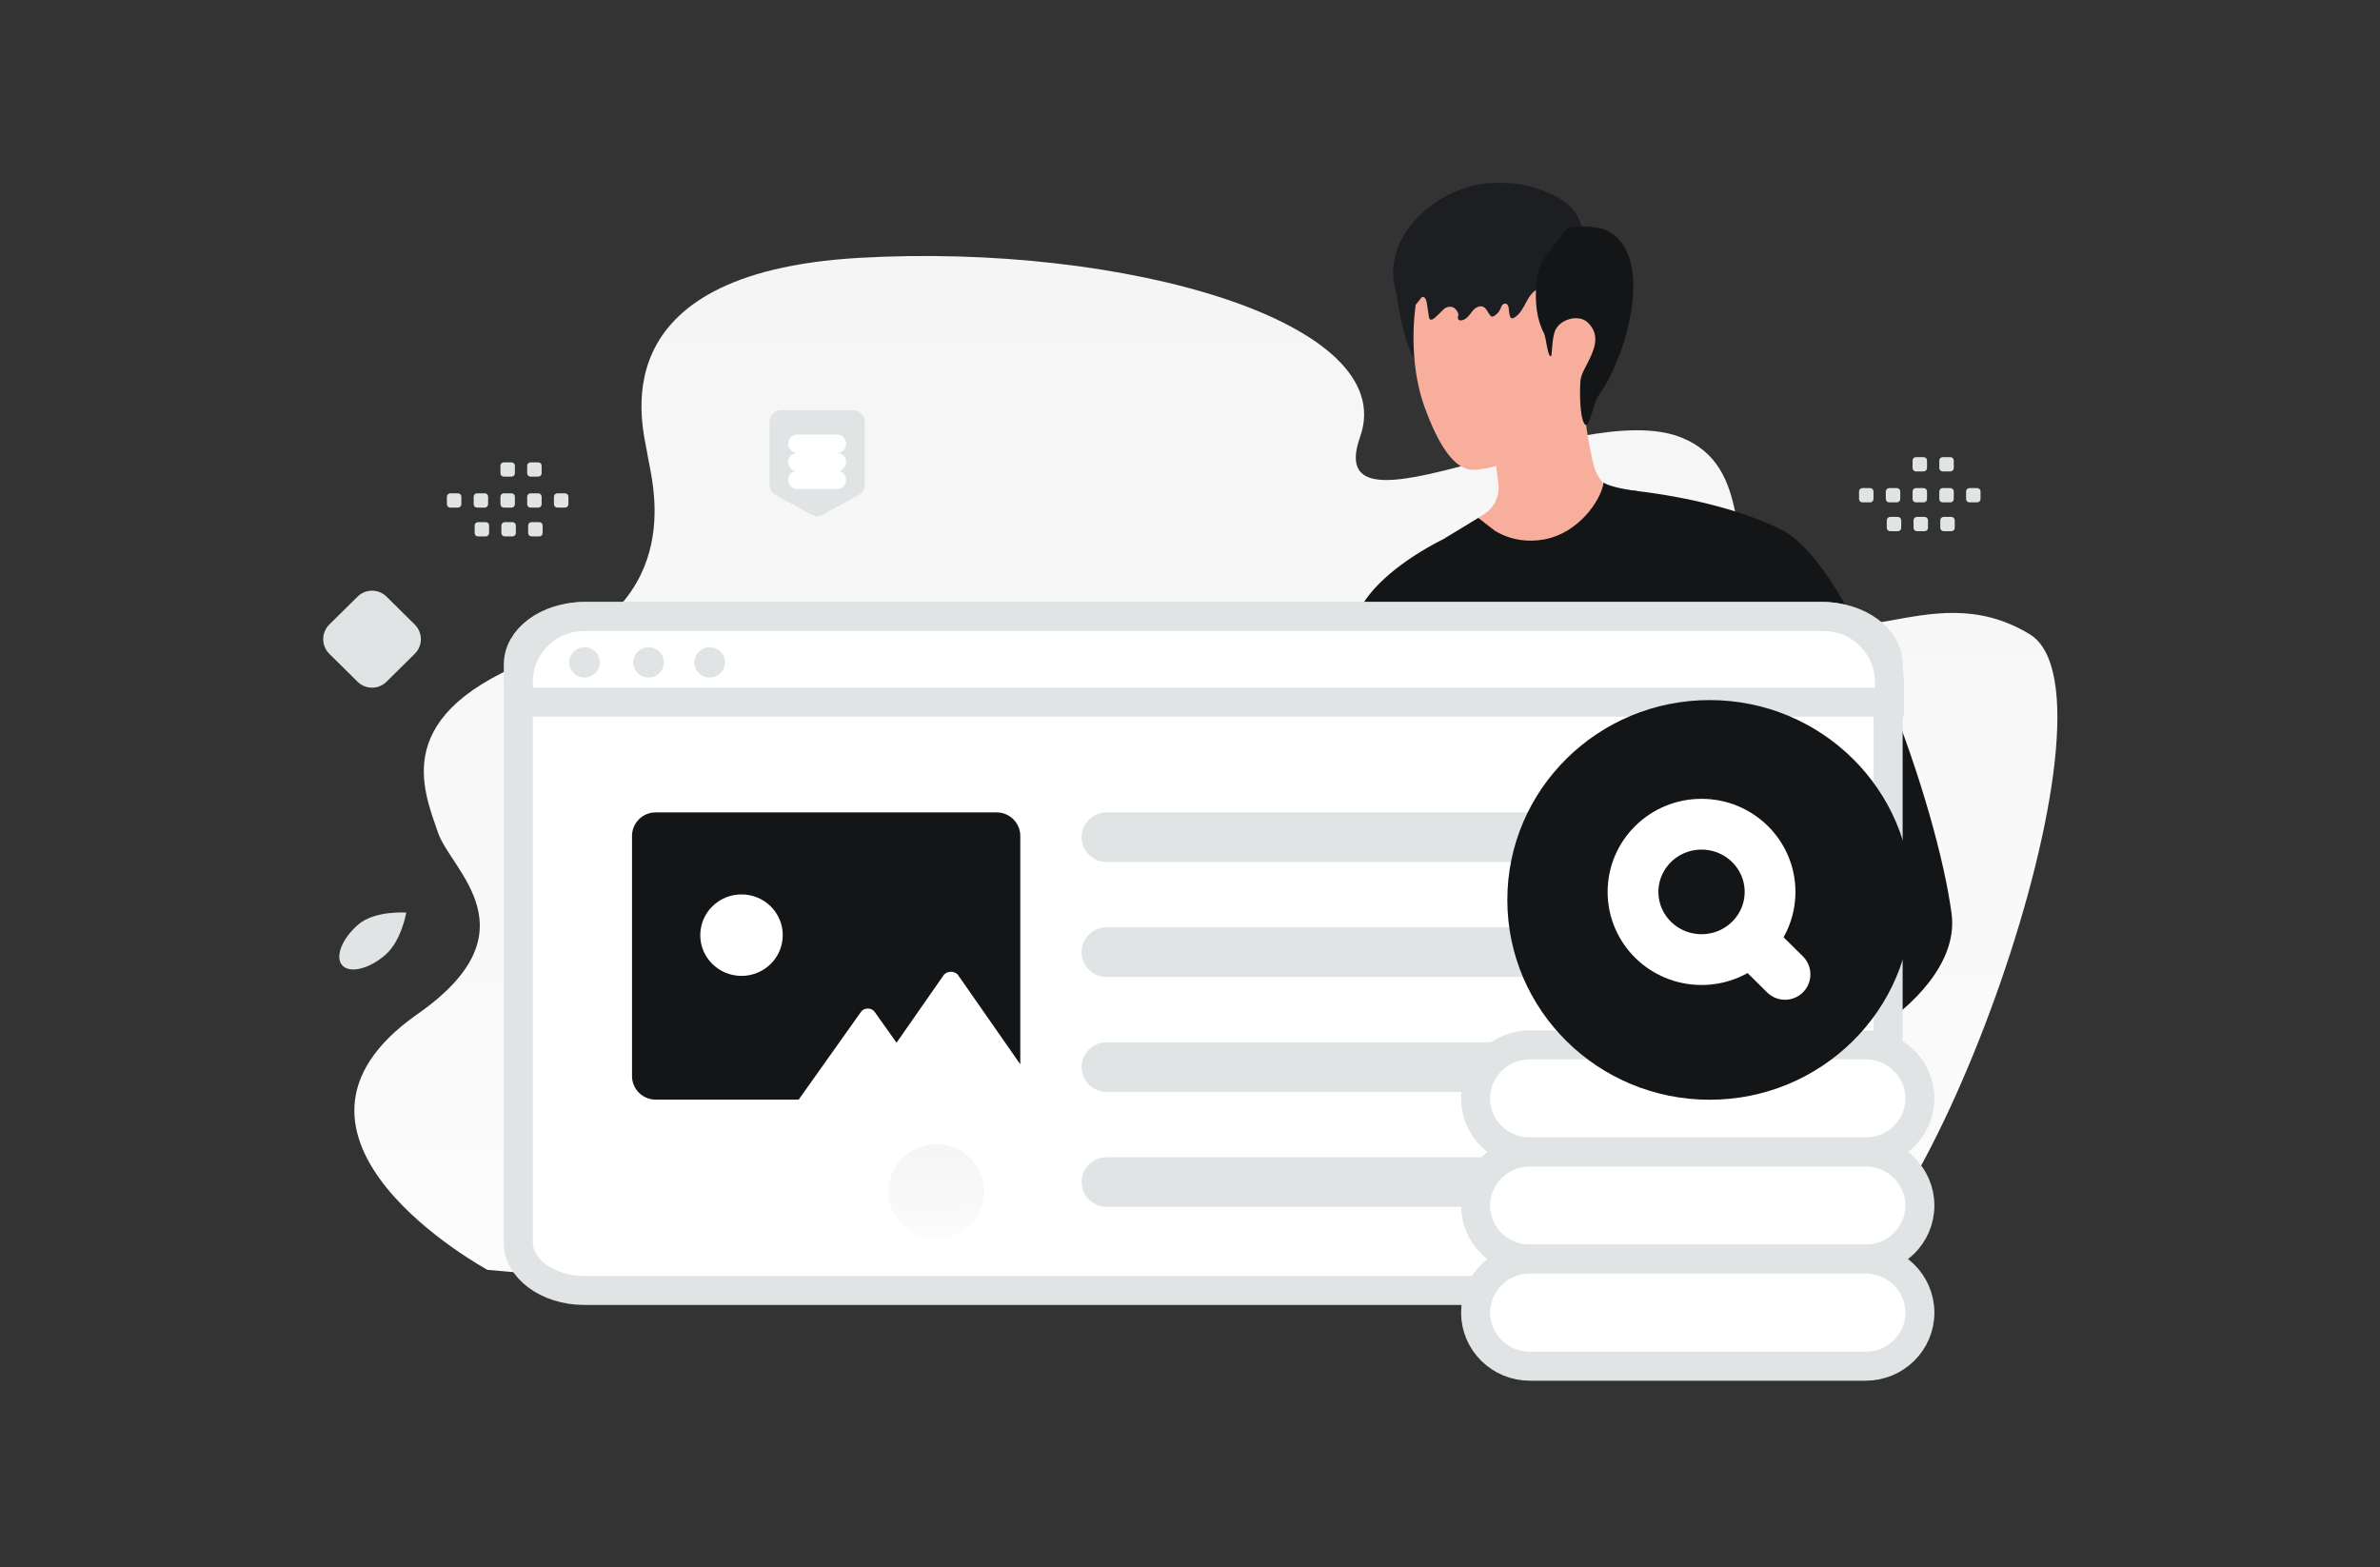 <svg width="328" height="216" viewBox="0 0 328 216" fill="none" xmlns="http://www.w3.org/2000/svg">
<rect x="0" y="0" width="328" height="216" fill="#333333" stroke="none"/>
<g clip-path="url(#clip0_61_214)">
<path d="M118.394 35.538C154.844 33.44 193.061 44.367 187.444 60.206C181.826 76.045 217.477 54.58 231.703 60.291C241.832 64.356 237.784 76.733 242.683 81.721C253.918 93.155 265.409 78.756 279.709 87.396C294.008 96.035 264.732 176.67 249.794 177.12L79.411 176.093L67.184 175.004C67.184 175.004 33.363 156.661 57.557 139.741C73.916 128.3 62.145 119.992 60.366 114.754C58.323 108.741 53.557 98.237 74.325 90.53C95.093 82.822 89.731 66.051 89.22 62.579C88.71 59.105 81.944 37.636 118.394 35.538Z" fill="url(#paint0_linear_61_214)"/>
<path d="M202.164 72.374C203.709 74.767 207.744 77.556 210.606 77.518C220.355 77.342 223.565 70.781 224.617 68.393C224.419 68.345 224.086 68.307 223.85 68.278C222.055 68.021 220.22 66.267 219.685 64.288C218.994 61.713 218.145 56.679 218.246 53.48L205.915 60.221C205.934 61.146 205.997 62.157 206.083 63.177C206.146 63.797 206.209 64.407 206.281 64.998C206.349 65.566 206.426 66.104 206.499 66.6C206.726 68.269 205.973 69.923 204.549 70.843L202.164 72.374Z" fill="#F8AE9D"/>
<path d="M201.103 46.152C201.769 47.877 201.489 49.837 200.813 51.558C200.335 52.774 199.273 51.701 197.951 51.725C195.905 51.759 194.307 49.656 193.072 44.083C192.285 39.992 192.087 37.918 192.246 37.522C192.811 36.106 194.674 35.348 196.209 35.215" fill="#1D1E21"/>
<path d="M197.99 33.894C194.765 37.732 193.593 48.531 196.315 56.054C198.25 61.403 200.499 64.856 203.125 64.746C207.112 64.579 214.839 61.342 217.354 58.638C221.885 53.77 220.568 44.226 219.632 38.218C218.782 32.759 216.195 25.67 209.25 27.019C204.684 27.901 200.881 30.447 197.99 33.894Z" fill="#F8AE9D"/>
<path d="M216.231 38.133C215.516 39.041 214.255 39.241 213.216 39.42C211.82 39.662 211.129 40.164 210.405 41.513C209.946 42.374 209.487 43.317 208.666 43.784C207.998 44.165 208.023 43.192 207.916 42.438C207.907 42.372 207.893 42.307 207.875 42.243C207.713 41.642 207.065 41.745 206.873 42.338C206.699 42.871 206.328 43.322 205.854 43.574C205.777 43.615 205.695 43.651 205.613 43.635C205.501 43.62 205.414 43.517 205.342 43.425C205.19 43.231 205.039 42.986 204.883 42.725C204.37 41.87 203.402 42.177 202.83 42.995C202.473 43.502 202.047 44.025 201.463 44.143C201.275 44.184 201.038 44.153 200.951 43.974C200.84 43.753 201.014 43.533 200.985 43.307C200.961 43.097 200.869 43.005 200.767 42.825C200.369 42.128 199.459 42.103 198.899 42.682C198.509 43.084 198.102 43.471 197.681 43.84C197.502 43.994 197.241 44.148 197.062 43.994C196.965 43.912 196.941 43.774 196.922 43.64C196.82 42.989 196.724 42.338 196.623 41.687C196.565 41.323 196.366 40.846 196.028 40.938C195.864 40.985 195.768 41.154 195.676 41.307C195.565 41.502 193.579 43.722 193.54 43.553C193.231 42.292 192.598 41.143 192.289 39.882C190.29 31.765 199.163 25.238 205.941 25.202C207.448 25.191 208.825 25.215 210.289 25.559C211.849 25.928 213.496 26.514 214.912 27.34C216.897 28.494 218.4 30.591 218.013 33.093" fill="#1D1E21"/>
<path d="M213.039 35.348C212.054 36.45 211.794 37.999 211.702 39.463C211.567 41.67 211.75 43.964 212.783 45.923C213.078 46.481 213.295 49.241 213.748 49.089C213.893 49.041 213.869 46.9 214.25 45.747C214.839 43.959 217.552 43.277 218.773 44.407C220.723 46.204 219.579 48.388 218.932 49.747C218.546 50.567 217.933 51.487 217.827 52.354C217.697 53.465 217.658 57.513 218.392 58.457C219.005 59.248 219.656 55.425 220.211 54.672C224.319 49.06 228.257 34.771 221.244 31.672C220.177 31.201 216.886 30.957 215.886 31.558M187.072 148.933C186.666 149 186.256 149.057 185.831 149.071C183.573 149.143 181.391 148.652 179.185 148.28C177.245 147.951 176.719 147.77 176.757 145.457C177.096 127.145 179.822 108.88 184.726 91.216C185.474 88.517 186.29 85.799 187.724 83.387C190.17 79.273 195.789 75.721 200.099 73.728C200.707 73.447 203.226 75.029 203.839 74.758C204.375 74.519 204.848 74.147 205.389 73.914C206.972 73.232 208.033 74.657 209.356 75.254C210.041 75.559 210.804 75.754 211.557 75.721C212.17 75.697 212.725 75.33 213.285 75.616C215.804 76.903 222.059 67.349 222.059 67.349L224.777 70.138L232.707 78.343L252.524 105.314C252.524 105.314 256.12 127.417 258.591 141.906C259.021 144.404 260.72 149.805 261.057 151.698C260.985 151.288 244.141 151.178 243.233 151.178H208.902C206.976 151.178 201.798 151.984 200.446 150.587C198.781 148.871 196.855 140.995 196.754 138.787C196.421 131.364 196.937 123.998 197.039 116.532C196.995 119.569 196.112 122.315 195.735 125.29C195.248 129.119 194.553 132.942 193.926 136.751C193.423 139.812 192.941 142.883 192.555 145.963C192.381 147.35 192.603 148.175 191.416 148.718C190.417 149.171 188.24 148.737 187.072 148.933Z" fill="#141517"/>
<path d="M195.436 142.592C196.353 142.22 202.014 140.833 204.567 140.308C205.904 140.036 211.966 138.482 213.371 138.482C214.775 138.482 216.687 140.466 216.687 140.466L216.18 147.288C214.829 147.155 213.019 147.846 212.048 147.979C211.078 148.113 207.782 148.132 205.755 147.126C205.639 147.069 205.533 147.007 205.426 146.945C204.611 147.66 203.588 148.356 202.453 148.413C202.453 148.413 201.565 148.323 201.652 147.97C201.691 147.798 202.28 146.911 202.868 146.044C202 146.916 200.581 148.332 198.944 148.413C198.944 148.413 198.057 148.323 198.143 147.97C198.191 147.76 199.041 146.506 199.726 145.509C199.717 145.519 199.702 145.524 199.697 145.534C198.978 146.158 197.27 148.313 195.247 148.413C195.247 148.413 194.359 148.323 194.446 147.97C194.475 147.841 194.813 147.312 195.223 146.697C194.625 147.151 193.983 147.547 193.307 147.879C191.121 148.947 189.876 148.137 189.876 147.879C189.871 147.617 194.519 142.964 195.436 142.592Z" fill="#F8AE9D"/>
<path d="M215.122 134.668C215.122 134.668 211.599 136.642 211.913 140.837C212.227 145.033 213.501 149.896 218.82 149.386C224.138 148.881 215.122 134.668 215.122 134.668Z" fill="#141517"/>
<path d="M217.961 148.971C230.713 153.343 247.775 149.166 258.591 141.906C265.368 137.367 269.692 131.602 268.963 125.972C267.076 111.345 255.439 77.819 245.371 72.927C238.527 69.599 230.226 68.221 225.597 67.668C223.425 67.406 222.069 67.344 222.069 67.344L223.748 72.026L232.156 95.445C232.47 109.342 242.538 117.595 240.535 120.832C238.532 124.06 222.716 127.545 214.409 133.071C212.112 134.606 209.197 145.71 217.961 148.971Z" fill="#141517"/>
<path d="M232.156 95.445C232.147 98.081 232.518 100.722 233.213 103.278C233.913 105.834 234.937 108.298 236.124 110.673C236.717 111.86 237.35 113.023 238.001 114.172C238.643 115.326 239.304 116.47 239.845 117.643C240.111 118.229 240.342 118.835 240.434 119.431C240.458 119.722 240.482 120.022 240.4 120.275C240.381 120.413 240.299 120.518 240.251 120.642C240.159 120.751 240.096 120.87 239.98 120.975C239.116 121.829 237.881 122.406 236.708 122.963C231.891 125.133 226.775 126.739 221.9 128.904C219.463 129.986 217.049 131.154 214.805 132.613L214.39 132.89C214.25 132.985 214.119 133.109 213.985 133.219C213.736 133.457 213.52 133.726 213.342 134.02C212.985 134.596 212.744 135.226 212.556 135.865C212.198 137.147 212.049 138.468 212.039 139.789C212.126 138.478 212.348 137.166 212.739 135.922C213.154 134.687 213.796 133.486 214.998 132.909C217.252 131.526 219.67 130.425 222.122 129.41C224.579 128.408 227.064 127.459 229.56 126.539C232.055 125.605 234.565 124.713 237.016 123.607C238.223 123.016 239.464 122.458 240.492 121.433C240.622 121.309 240.728 121.137 240.839 120.99C240.921 120.808 241.032 120.637 241.061 120.446C241.177 120.065 241.138 119.688 241.105 119.331C240.989 118.625 240.728 117.986 240.448 117.376C239.874 116.155 239.203 115.016 238.551 113.867C237.9 112.718 237.243 111.578 236.621 110.42C234.135 105.805 232.407 100.727 232.156 95.445Z" fill="white"/>
<path d="M199.109 74.181C200.326 75.373 205.741 79.182 210.905 79.182C211.82 79.181 212.733 79.096 213.632 78.929C217.967 78.148 221.615 75.292 223.749 72.021C224.138 71.419 224.482 70.79 224.777 70.138C225.163 69.318 225.438 68.479 225.597 67.668C223.425 67.406 221.35 66.867 221.012 66.486C220.645 68.984 217.522 73.494 212.793 74.343C212.235 74.445 211.67 74.501 211.103 74.51H211.094C208.873 74.548 207.17 73.847 206.007 73.142C205.997 73.142 203.743 71.387 203.733 71.378L199.109 74.181Z" fill="#141517"/>
<path d="M195.711 128.646C195.724 128.412 195.694 128.182 195.702 127.948C195.712 127.696 195.74 127.449 195.76 127.197L195.9 125.753C195.989 124.77 196.079 123.786 196.155 122.802C196.305 120.852 196.406 118.895 196.46 116.94C196.562 113.03 196.504 109.111 196.238 105.21C196.166 104.117 196.073 103.028 195.971 101.938C195.914 101.379 195.856 100.82 195.795 100.262C195.735 99.714 195.645 99.169 195.638 98.615C195.633 98.271 196.156 98.248 196.235 98.567C196.466 99.516 196.5 100.535 196.6 101.505C196.694 102.48 196.779 103.454 196.853 104.432C196.997 106.403 197.093 108.375 197.14 110.35C197.225 114.28 197.084 118.212 196.744 122.133C196.647 123.235 196.537 124.332 196.402 125.427C196.334 125.986 196.258 126.544 196.176 127.101C196.138 127.347 196.104 127.593 196.057 127.834C195.997 128.117 195.89 128.379 195.831 128.662C195.798 128.727 195.703 128.703 195.711 128.646Z" fill="white"/>
<path d="M196.822 52.555C196.788 52.555 196.696 52.502 196.774 52.502C196.812 52.502 196.899 52.555 196.822 52.555Z" fill="#CC6144"/>
<path d="M251.118 177.84H80.527C77.958 177.84 75.659 177.063 74.019 175.84C72.379 174.618 71.431 172.983 71.431 171.237V91.564C71.431 89.817 72.379 88.182 74.019 86.96C75.659 85.737 77.958 84.96 80.527 84.96H251.118C253.686 84.96 255.985 85.737 257.625 86.96C259.265 88.182 260.213 89.817 260.213 91.564V171.237C260.213 172.983 259.265 174.618 257.625 175.84C255.985 177.063 253.686 177.84 251.118 177.84Z" fill="white" stroke="#E1E4E5" stroke-width="4"/>
<path fill-rule="evenodd" clip-rule="evenodd" d="M87.102 115.21V148.292C87.102 150.088 88.558 151.542 90.355 151.542H110.07L118.675 139.425C119.086 138.847 120.111 138.847 120.521 139.425L123.534 143.668L123.558 143.701L123.578 143.672L130.04 134.404C130.487 133.763 131.606 133.763 132.053 134.404L140.611 146.68V115.21C140.611 113.414 139.151 111.96 137.358 111.96H90.355C88.558 111.96 87.102 113.414 87.102 115.21Z" fill="#141517"/>
<path d="M102.192 134.492C99.053 134.492 96.508 131.978 96.508 128.878C96.508 125.777 99.053 123.263 102.192 123.263C105.331 123.263 107.876 125.777 107.876 128.878C107.876 131.978 105.331 134.492 102.192 134.492Z" fill="white"/>
<path d="M260.388 96.766H71.431V93.954C71.431 88.988 75.508 84.96 80.536 84.96H251.283C256.31 84.96 260.388 88.988 260.388 93.954V96.766Z" fill="white" stroke="#E1E4E5" stroke-width="4"/>
<path d="M80.554 93.375C81.114 93.375 81.652 93.155 82.048 92.764C82.444 92.373 82.666 91.842 82.666 91.289C82.666 90.736 82.444 90.205 82.048 89.814C81.652 89.422 81.114 89.203 80.554 89.203C79.994 89.203 79.457 89.422 79.061 89.814C78.665 90.205 78.442 90.736 78.442 91.289C78.442 91.842 78.665 92.373 79.061 92.764C79.457 93.155 79.994 93.375 80.554 93.375ZM89.354 93.375C89.633 93.379 89.911 93.327 90.171 93.224C90.43 93.121 90.666 92.968 90.865 92.773C91.064 92.579 91.222 92.348 91.33 92.093C91.438 91.838 91.494 91.565 91.494 91.288C91.494 91.012 91.438 90.739 91.33 90.484C91.222 90.229 91.064 89.998 90.865 89.803C90.666 89.609 90.43 89.456 90.17 89.353C89.911 89.25 89.633 89.199 89.353 89.202C88.798 89.21 88.268 89.433 87.878 89.823C87.488 90.213 87.269 90.74 87.269 91.289C87.269 91.837 87.488 92.364 87.878 92.754C88.268 93.145 88.798 93.368 89.354 93.375ZM97.801 93.375C98.361 93.375 98.898 93.155 99.294 92.764C99.691 92.372 99.913 91.842 99.913 91.288C99.913 90.735 99.69 90.204 99.294 89.813C98.898 89.422 98.361 89.203 97.8 89.203C97.24 89.203 96.703 89.423 96.307 89.814C95.911 90.205 95.689 90.736 95.689 91.289C95.689 91.842 95.912 92.373 96.308 92.764C96.704 93.155 97.241 93.375 97.801 93.375Z" fill="#E1E4E5"/>
<path d="M241.444 111.96H152.52C150.608 111.96 149.058 113.491 149.058 115.38C149.058 117.269 150.608 118.8 152.52 118.8H241.444C243.357 118.8 244.907 117.269 244.907 115.38C244.907 113.491 243.357 111.96 241.444 111.96Z" fill="#E1E4E5"/>
<path d="M241.444 127.8H152.52C150.608 127.8 149.058 129.331 149.058 131.22C149.058 133.109 150.608 134.64 152.52 134.64H241.444C243.357 134.64 244.907 133.109 244.907 131.22C244.907 129.331 243.357 127.8 241.444 127.8Z" fill="#E1E4E5"/>
<path d="M241.444 143.64H152.52C150.608 143.64 149.058 145.171 149.058 147.06C149.058 148.949 150.608 150.48 152.52 150.48H241.444C243.357 150.48 244.907 148.949 244.907 147.06C244.907 145.171 243.357 143.64 241.444 143.64Z" fill="#E1E4E5"/>
<path d="M241.444 159.48H152.52C150.608 159.48 149.058 161.011 149.058 162.9C149.058 164.789 150.608 166.32 152.52 166.32H241.444C243.357 166.32 244.907 164.789 244.907 162.9C244.907 161.011 243.357 159.48 241.444 159.48Z" fill="#E1E4E5"/>
<path d="M257.116 144H210.831C206.705 144 203.36 147.304 203.36 151.38C203.36 155.456 206.705 158.76 210.831 158.76H257.116C261.242 158.76 264.587 155.456 264.587 151.38C264.587 147.304 261.242 144 257.116 144Z" fill="white" stroke="#E1E4E5" stroke-width="4" stroke-linecap="round" stroke-linejoin="round"/>
<path d="M257.116 158.76H210.831C206.705 158.76 203.36 162.064 203.36 166.14C203.36 170.216 206.705 173.52 210.831 173.52H257.116C261.242 173.52 264.587 170.216 264.587 166.14C264.587 162.064 261.242 158.76 257.116 158.76Z" fill="white" stroke="#E1E4E5" stroke-width="4" stroke-linecap="round" stroke-linejoin="round"/>
<path d="M257.116 173.52H210.831C206.705 173.52 203.36 176.824 203.36 180.9C203.36 184.976 206.705 188.28 210.831 188.28H257.116C261.242 188.28 264.587 184.976 264.587 180.9C264.587 176.824 261.242 173.52 257.116 173.52Z" fill="white" stroke="#E1E4E5" stroke-width="4" stroke-linecap="round" stroke-linejoin="round"/>
<path d="M235.613 151.56C251.011 151.56 263.493 139.23 263.493 124.02C263.493 108.81 251.011 96.48 235.613 96.48C220.216 96.48 207.733 108.81 207.733 124.02C207.733 139.23 220.216 151.56 235.613 151.56Z" fill="#141517"/>
<path fill-rule="evenodd" clip-rule="evenodd" d="M243.94 122.917C243.94 128.069 239.712 132.245 234.497 132.245C229.282 132.245 225.054 128.069 225.054 122.917C225.054 117.766 229.282 113.59 234.497 113.59C239.712 113.59 243.94 117.766 243.94 122.917Z" fill="#141517" stroke="white" stroke-width="7" stroke-linecap="round" stroke-linejoin="round"/>
<path fill-rule="evenodd" clip-rule="evenodd" d="M246 134.28L241.965 130.295L246 134.28Z" fill="#141517"/>
<path d="M246 134.28L241.965 130.295" stroke="white" stroke-width="7" stroke-linecap="round" stroke-linejoin="round"/>
<path fill-rule="evenodd" clip-rule="evenodd" d="M62.055 67.986H63.119C63.376 67.986 63.583 68.193 63.583 68.445V69.495C63.583 69.749 63.374 69.954 63.119 69.954H62.055C61.8 69.954 61.591 69.747 61.591 69.495V68.445C61.591 68.384 61.603 68.325 61.626 68.269C61.65 68.213 61.684 68.163 61.727 68.12C61.77 68.078 61.821 68.044 61.878 68.021C61.934 67.998 61.994 67.986 62.055 67.986ZM65.743 67.986H66.806C67.061 67.986 67.27 68.193 67.27 68.445V69.495C67.27 69.749 67.061 69.954 66.806 69.954H65.743C65.487 69.954 65.278 69.747 65.278 69.495V68.445C65.278 68.193 65.487 67.986 65.743 67.986ZM69.431 67.986H70.495C70.75 67.986 70.959 68.193 70.959 68.445V69.495C70.959 69.749 70.75 69.954 70.495 69.954H69.431C69.308 69.953 69.191 69.905 69.104 69.819C69.017 69.733 68.968 69.617 68.968 69.495V68.445C68.967 68.384 68.979 68.325 69.002 68.269C69.026 68.213 69.06 68.163 69.103 68.12C69.146 68.078 69.197 68.044 69.254 68.021C69.31 67.998 69.371 67.986 69.431 67.986ZM73.118 67.986H74.182C74.437 67.986 74.646 68.193 74.646 68.445V69.495C74.646 69.749 74.437 69.954 74.182 69.954H73.118C72.995 69.954 72.877 69.905 72.79 69.819C72.702 69.734 72.653 69.617 72.652 69.495V68.445C72.654 68.323 72.703 68.207 72.79 68.121C72.878 68.036 72.996 67.987 73.118 67.986ZM76.806 67.986H77.869C77.992 67.987 78.11 68.035 78.198 68.121C78.285 68.206 78.335 68.323 78.335 68.445V69.495C78.335 69.749 78.126 69.954 77.869 69.954H76.806C76.55 69.954 76.341 69.747 76.341 69.495V68.445C76.341 68.193 76.55 67.986 76.806 67.986ZM65.878 71.957H66.941C67.196 71.957 67.405 72.164 67.405 72.416V73.469C67.405 73.72 67.196 73.927 66.941 73.927H65.877C65.754 73.927 65.636 73.879 65.549 73.793C65.462 73.707 65.413 73.59 65.413 73.469V72.418C65.413 72.358 65.425 72.298 65.448 72.242C65.471 72.186 65.505 72.135 65.548 72.092C65.592 72.05 65.643 72.016 65.699 71.992C65.756 71.969 65.817 71.957 65.878 71.957ZM69.564 71.957H70.628C70.883 71.957 71.092 72.164 71.092 72.416V73.469C71.092 73.72 70.883 73.927 70.628 73.927H69.564C69.442 73.927 69.324 73.878 69.237 73.792C69.15 73.707 69.101 73.59 69.1 73.469V72.418C69.1 72.358 69.112 72.298 69.135 72.242C69.158 72.186 69.192 72.135 69.235 72.093C69.278 72.05 69.33 72.016 69.386 71.993C69.443 71.969 69.503 71.957 69.564 71.957ZM73.251 71.957H74.315C74.438 71.958 74.556 72.006 74.644 72.092C74.731 72.178 74.781 72.294 74.781 72.416V73.469C74.78 73.591 74.731 73.707 74.644 73.793C74.556 73.879 74.438 73.927 74.315 73.927H73.251C72.996 73.927 72.787 73.72 72.787 73.469V72.418C72.787 72.164 72.996 71.957 73.251 71.957ZM69.431 63.72H70.495C70.75 63.72 70.959 63.927 70.959 64.179V65.229C70.959 65.483 70.75 65.687 70.495 65.687H69.431C69.308 65.687 69.191 65.638 69.104 65.552C69.017 65.467 68.968 65.35 68.968 65.229V64.179C68.967 64.118 68.979 64.059 69.002 64.003C69.026 63.947 69.06 63.897 69.103 63.854C69.146 63.811 69.197 63.778 69.254 63.755C69.31 63.732 69.37 63.72 69.431 63.72ZM73.118 63.72H74.182C74.437 63.72 74.646 63.927 74.646 64.179V65.229C74.646 65.483 74.437 65.687 74.182 65.687H73.118C72.995 65.687 72.877 65.639 72.79 65.553C72.702 65.467 72.653 65.35 72.652 65.229V64.179C72.655 63.927 72.864 63.72 73.118 63.72ZM256.668 67.266H257.732C257.989 67.266 258.196 67.473 258.196 67.725V68.775C258.196 69.029 257.987 69.234 257.732 69.234H256.668C256.545 69.233 256.428 69.185 256.341 69.099C256.254 69.013 256.205 68.897 256.204 68.775V67.725C256.204 67.664 256.216 67.605 256.239 67.549C256.263 67.493 256.297 67.443 256.34 67.4C256.383 67.358 256.434 67.324 256.491 67.301C256.547 67.278 256.607 67.266 256.668 67.266ZM260.355 67.266H261.419C261.674 67.266 261.883 67.473 261.883 67.725V68.775C261.883 69.029 261.674 69.234 261.419 69.234H260.355C260.233 69.233 260.115 69.185 260.028 69.099C259.941 69.013 259.892 68.897 259.892 68.775V67.725C259.892 67.473 260.101 67.266 260.355 67.266ZM264.045 67.266H265.108C265.363 67.266 265.572 67.473 265.572 67.725V68.775C265.572 69.029 265.363 69.234 265.108 69.234H264.045C263.79 69.234 263.58 69.027 263.58 68.775V67.725C263.58 67.664 263.592 67.605 263.616 67.549C263.639 67.493 263.673 67.443 263.716 67.4C263.759 67.358 263.811 67.324 263.867 67.301C263.923 67.278 263.984 67.266 264.045 67.266ZM267.732 67.266H268.795C269.05 67.266 269.259 67.473 269.259 67.725V68.775C269.259 69.029 269.05 69.234 268.795 69.234H267.732C267.609 69.234 267.49 69.186 267.403 69.1C267.315 69.014 267.266 68.897 267.265 68.775V67.725C267.267 67.603 267.316 67.487 267.404 67.401C267.491 67.316 267.609 67.267 267.732 67.266ZM271.419 67.266H272.482C272.739 67.266 272.949 67.473 272.949 67.725V68.775C272.949 69.029 272.739 69.234 272.482 69.234H271.419C271.296 69.233 271.178 69.185 271.091 69.099C271.004 69.013 270.955 68.897 270.955 68.775V67.725C270.955 67.473 271.164 67.266 271.419 67.266ZM260.491 71.237H261.554C261.809 71.237 262.018 71.444 262.018 71.696V72.749C262.018 73 261.809 73.207 261.554 73.207H260.491C260.368 73.207 260.25 73.159 260.163 73.073C260.076 72.987 260.027 72.87 260.026 72.749V71.698C260.026 71.638 260.038 71.578 260.061 71.522C260.084 71.466 260.118 71.415 260.161 71.372C260.205 71.33 260.256 71.296 260.312 71.272C260.369 71.249 260.43 71.237 260.491 71.237ZM264.178 71.237H265.241C265.496 71.237 265.705 71.444 265.705 71.696V72.749C265.705 73 265.496 73.207 265.241 73.207H264.178C263.923 73.207 263.713 73 263.713 72.749V71.698C263.713 71.638 263.725 71.578 263.748 71.522C263.771 71.466 263.805 71.415 263.848 71.372C263.892 71.33 263.943 71.296 263.999 71.272C264.056 71.249 264.117 71.237 264.178 71.237ZM267.865 71.237H268.928C269.185 71.237 269.394 71.444 269.394 71.696V72.749C269.394 72.871 269.344 72.987 269.257 73.073C269.17 73.159 269.051 73.207 268.928 73.207H267.865C267.61 73.207 267.401 73 267.401 72.749V71.698C267.401 71.444 267.61 71.237 267.865 71.237ZM264.045 63H265.108C265.363 63 265.572 63.207 265.572 63.459V64.509C265.572 64.763 265.363 64.967 265.108 64.967H264.045C263.79 64.967 263.58 64.761 263.58 64.509V63.459C263.58 63.398 263.592 63.339 263.615 63.283C263.639 63.227 263.673 63.176 263.716 63.134C263.759 63.091 263.81 63.057 263.867 63.035C263.923 63.011 263.984 63 264.045 63ZM267.732 63H268.795C269.05 63 269.259 63.207 269.259 63.459V64.509C269.259 64.763 269.05 64.967 268.795 64.967H267.732C267.609 64.967 267.49 64.919 267.403 64.833C267.315 64.747 267.266 64.631 267.265 64.509V63.459C267.268 63.207 267.477 63 267.732 63Z" fill="#E1E4E5"/>
<path d="M53.094 131.607C55.344 129.664 55.986 125.761 55.986 125.761C55.986 125.761 51.627 125.466 49.377 127.41C47.127 129.353 46.135 131.869 47.162 133.029C48.189 134.188 50.844 133.552 53.094 131.607Z" fill="#E1E4E5"/>
<path d="M129.049 170.711C132.692 170.711 135.645 167.794 135.645 164.195C135.645 160.597 132.692 157.68 129.049 157.68C125.406 157.68 122.453 160.597 122.453 164.195C122.453 167.794 125.406 170.711 129.049 170.711Z" fill="url(#paint1_linear_61_214)"/>
<path fill-rule="evenodd" clip-rule="evenodd" d="M106.053 66.802V58.143C106.053 57.93 106.095 57.719 106.178 57.523C106.26 57.326 106.381 57.147 106.533 56.996C106.685 56.845 106.866 56.726 107.065 56.644C107.264 56.562 107.478 56.52 107.693 56.52H117.533C118.439 56.52 119.173 57.246 119.173 58.143V66.802C119.173 67.091 119.095 67.375 118.947 67.624C118.799 67.874 118.585 68.08 118.33 68.22L113.41 70.926C113.166 71.06 112.892 71.13 112.613 71.13C112.334 71.13 112.06 71.06 111.816 70.926L106.896 68.22C106.641 68.079 106.428 67.874 106.28 67.624C106.132 67.375 106.053 67.091 106.053 66.802Z" fill="#E1E4E5"/>
<path d="M109.886 63.679H115.34M109.886 61.155H115.34M109.886 66.131H115.34" stroke="white" stroke-width="2.529" stroke-linecap="round" stroke-linejoin="round"/>
<path d="M51.272 91.934L47.378 88.087L51.272 84.24L55.166 88.087L51.272 91.934Z" stroke="#E1E4E5" stroke-width="5.673" stroke-linecap="round" stroke-linejoin="round"/>
</g>
<defs>
<linearGradient id="paint0_linear_61_214" x1="171.191" y1="256.644" x2="168.548" y2="-119.05" gradientUnits="userSpaceOnUse">
<stop stop-color="white"/>
<stop offset="1" stop-color="#EEEEEE"/>
</linearGradient>
<linearGradient id="paint1_linear_61_214" x1="129.33" y1="178.017" x2="128.934" y2="143.505" gradientUnits="userSpaceOnUse">
<stop stop-color="white"/>
<stop offset="1" stop-color="#EEEEEE"/>
</linearGradient>
<clipPath id="clip0_61_214">
<rect width="328" height="216" fill="white"/>
</clipPath>
</defs>
</svg>
